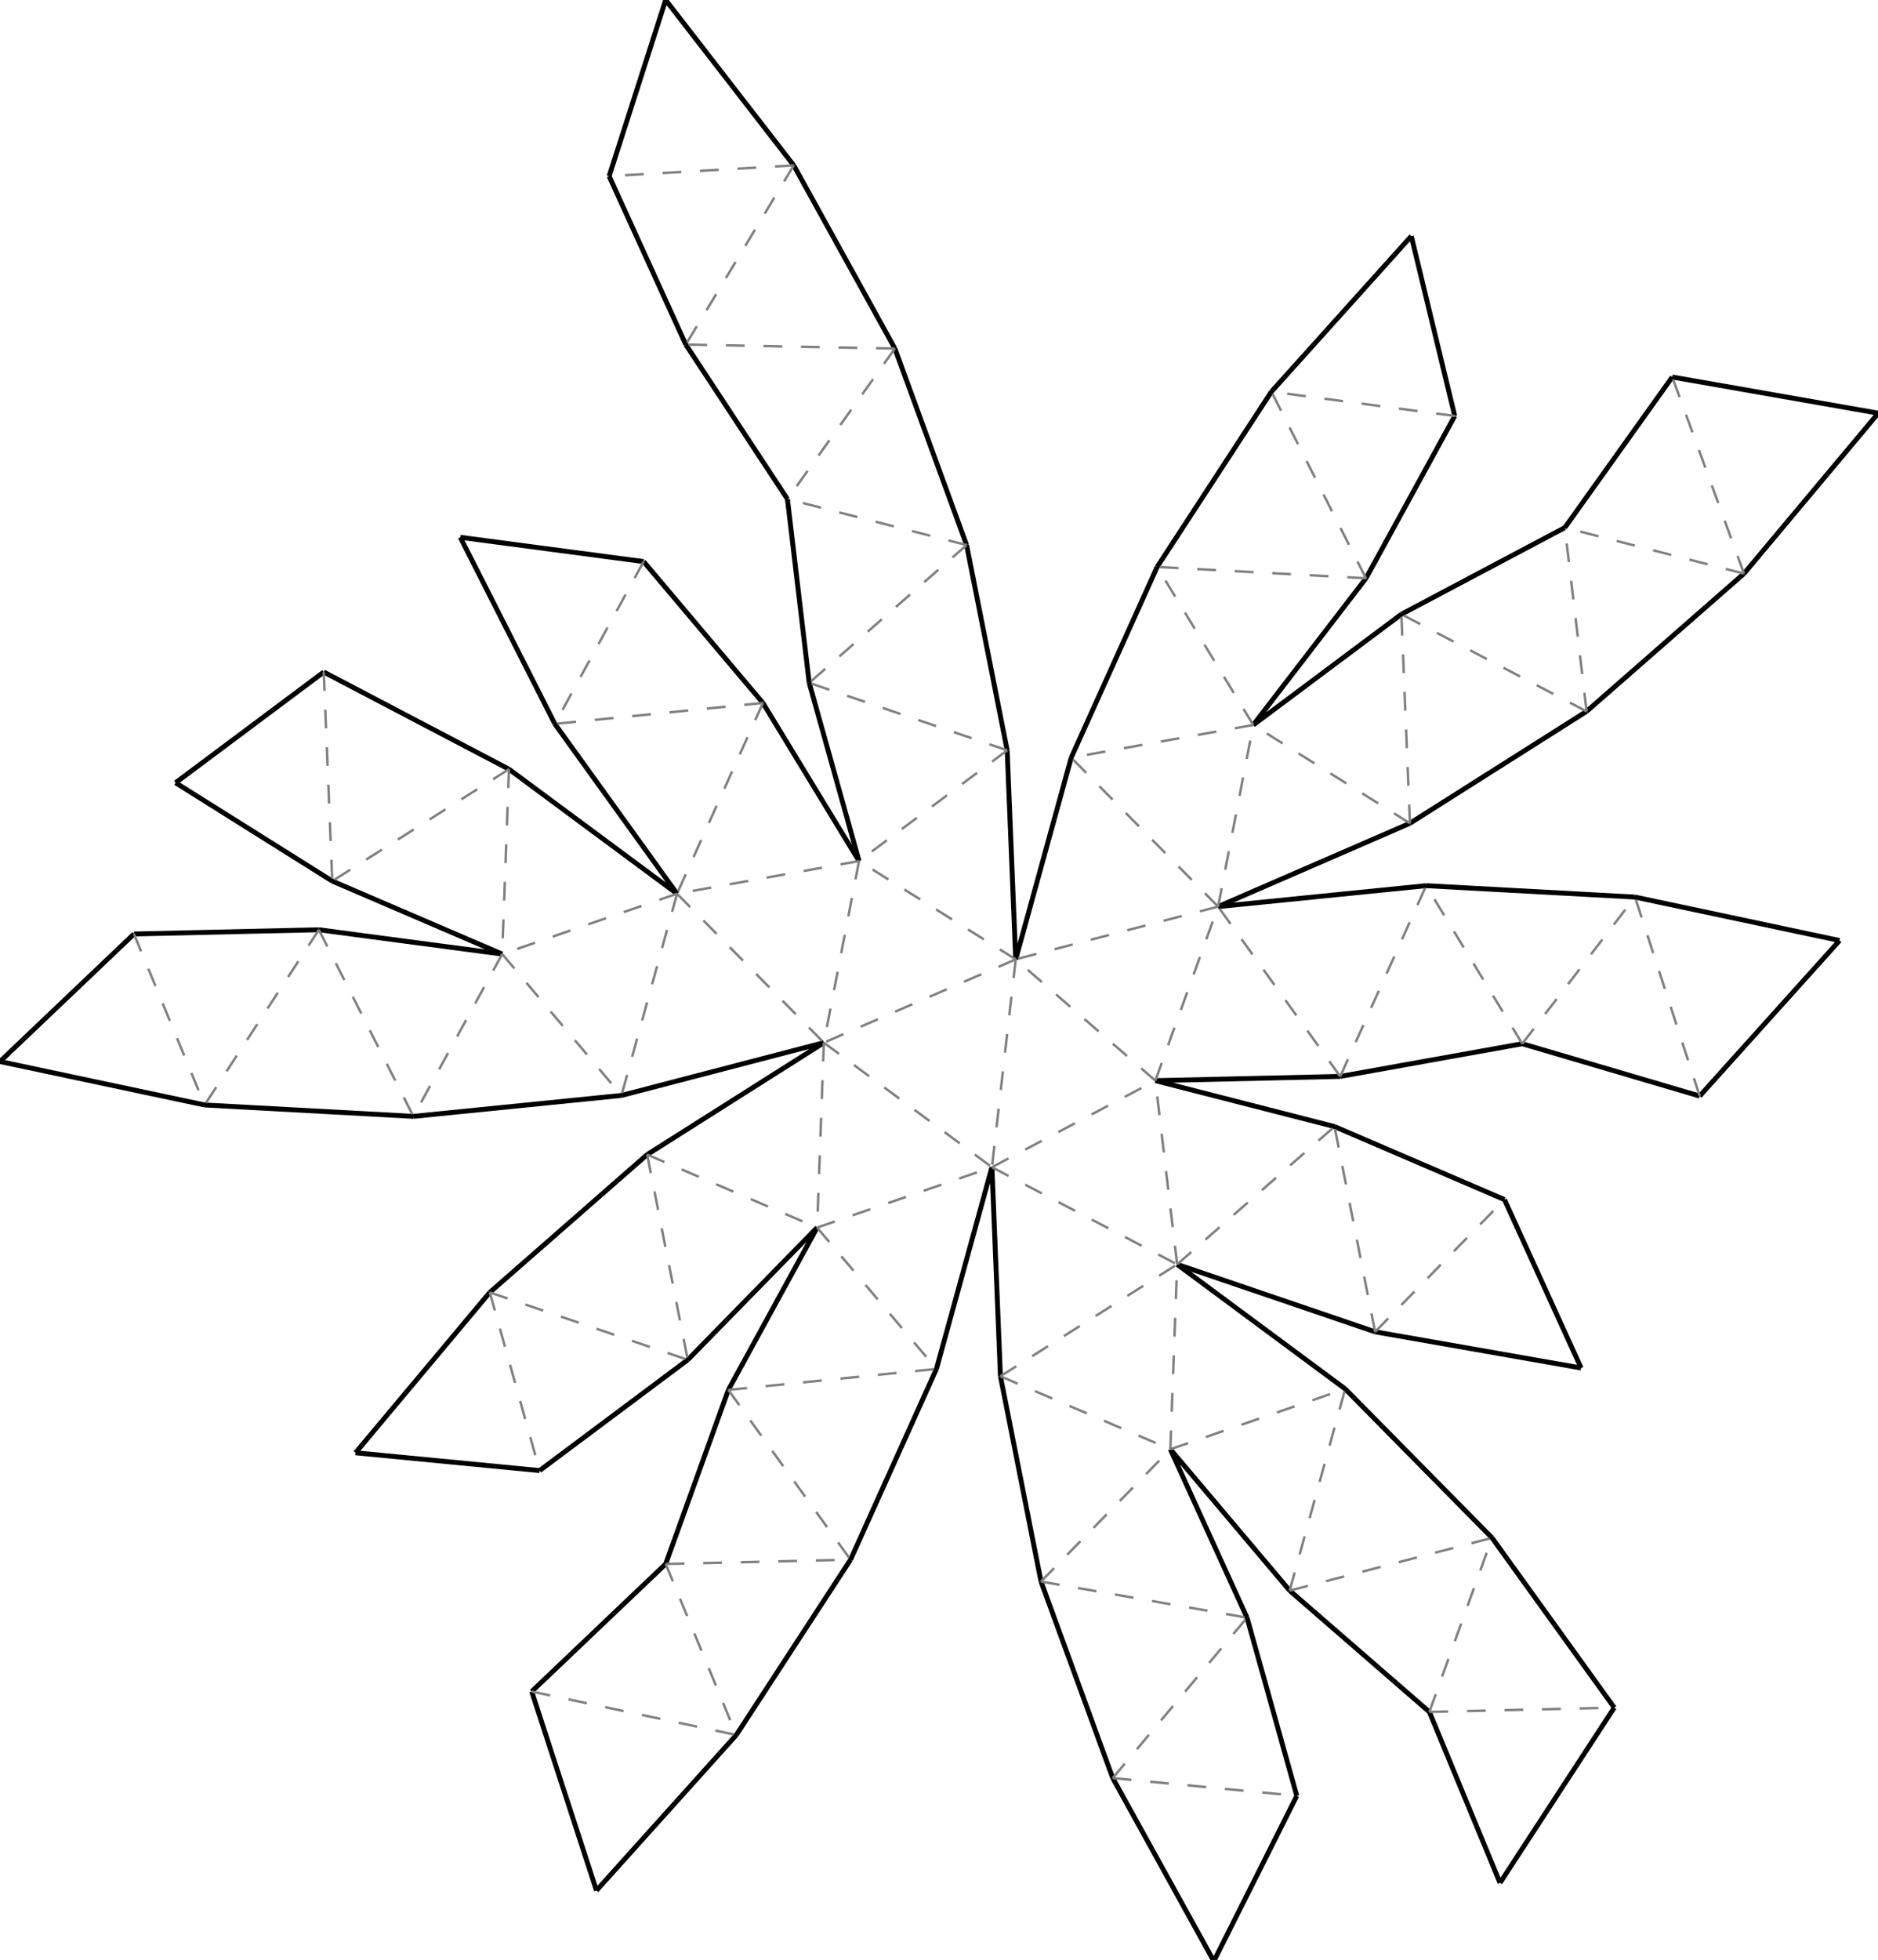 <?xml version="1.0"?>
<svg width="1110" height="1158" version="1.1" xmlns="http://www.w3.org/2000/svg" >
<defs>
<style type="text/css"><![CDATA[
.m {stroke:rgb(255,0,0);stroke-width:1.448;}
.v {stroke:rgb(0,0,255);stroke-width:1.448;}
.b {stroke:rgb(0,0,0);stroke-width:2.895;fill:white}
.n {stroke:rgb(128,128,128);stroke-width:1.448}
.t {stroke:rgb(0,128,0);stroke-width:1.448;}
.c {stroke:rgb(128,128,128);stroke-width:1.448;stroke-dasharray:11.1, 11.1;}
]]></style>
</defs>
<path fill="none" style="stroke:black;stroke-width:2.895;" d=" M 553.483 808.76 L 586.29 689.587 M 586.29 689.587 L 591.308 813.091 M 591.308 813.091 L 615.292 934.347 M 430.495 821.148 L 393.44 923.98 M 482.957 725.255 L 430.495 821.148 M 502.711 921.456 L 553.483 808.76 M 889.203 708.703 L 788.77 665.57 M 795.076 820.55 L 695.755 746.981 M 788.77 665.57 L 682.883 638.437 M 695.755 746.981 L 812.757 786.826 M 812.757 786.826 L 934.514 808.186 M 934.514 808.186 L 889.203 708.703 M 762.285 939.731 L 844.833 1011.38 M 691.745 856.214 L 762.285 939.731 M 881.887 908.556 L 795.076 820.55 M 486.948 616.007 L 382.51 682.129 M 367.334 647.181 L 486.948 616.007 M 600.332 566.775 L 595.3 443.278 M 633.144 447.61 L 600.332 566.775 M 478.287 403.433 L 507.742 508.696 M 465.422 294.872 L 478.287 403.433 M 683.949 334.921 L 633.144 447.61 M 595.3 443.278 L 571.313 322.015 M 719.964 535.617 L 833.34 486.394 M 792.162 635.938 L 899.748 616.636 M 682.883 638.437 L 792.162 635.938 M 842.944 523.252 L 719.964 535.617 M 828.308 362.886 L 740.743 428.307 M 924.902 311.725 L 828.308 362.886 M 966.366 529.98 L 842.944 523.252 M 833.34 486.394 L 937.776 420.277 M 834.155 139.507 L 751.481 231.395 M 859.835 245.763 L 834.155 139.507 M 405.332 203.564 L 465.422 294.872 M 360.034 104.088 L 405.332 203.564 M 528.921 205.907 L 469.149 97.714 M 807.365 341.652 L 859.835 245.763 M 740.743 428.307 L 807.365 341.652 M 571.313 322.015 L 528.921 205.907 M 751.481 231.395 L 683.949 334.921 M 886.581 1112.39 L 954.11 1008.86 M 844.833 1011.38 L 886.581 1112.39 M 988.406 222.746 L 924.902 311.725 M 393.44 0 L 360.034 104.088 M 469.149 97.714 L 393.44 0 M 1030.8 338.875 L 1110.16 244.104 M 1110.16 244.104 L 988.406 222.746 M 954.11 1008.86 L 881.887 908.556 M 899.748 616.636 L 1004.61 647.534 M 937.776 420.277 L 1030.8 338.875 M 1087.28 555.655 L 966.366 529.98 M 1004.61 647.534 L 1087.28 555.655 M 380.412 331.778 L 272.051 317.434 M 272.051 317.434 L 327.942 427.675 M 196.385 520.543 L 296.825 563.66 M 191.357 397.035 L 103.79 462.453 M 103.79 462.453 L 196.385 520.543 M 300.823 454.43 L 191.357 397.035 M 450.932 415.312 L 380.412 331.778 M 507.742 508.696 L 450.932 415.312 M 400.162 528.002 L 300.823 454.43 M 327.942 427.675 L 400.162 528.002 M 296.825 563.66 L 188.469 549.295 M 289.494 763.532 L 210.144 858.296 M 210.144 858.296 L 318.941 868.798 M 188.469 549.295 L 79.19 551.793 M 120.932 652.811 L 244.348 659.543 M 244.348 659.543 L 367.334 647.181 M 406.506 803.377 L 482.957 725.255 M 318.941 868.798 L 406.506 803.377 M 382.51 682.129 L 289.494 763.532 M 393.44 923.98 L 314.271 999.343 M 657.685 1050.46 L 717.442 1158.66 M 717.442 1158.66 L 766.476 1060.97 M 79.19 551.793 L 0 627.152 M 0 627.152 L 120.932 652.811 M 314.271 999.343 L 352.538 1116.89 M 352.538 1116.89 L 435.202 1025.01 M 435.202 1025.01 L 502.711 921.456 M 737.057 955.702 L 691.745 856.214 M 766.476 1060.97 L 737.057 955.702 M 615.292 934.347 L 657.685 1050.46" />
<path fill="none" class="c" d=" M 586.29 689.587 L 682.883 638.437 M 586.29 689.587 L 695.755 746.981 M 600.332 566.775 L 586.29 689.587 M 682.883 638.437 L 600.332 566.775 M 486.948 616.007 L 586.29 689.587 M 600.332 566.775 L 486.948 616.007 M 719.964 535.617 L 600.332 566.775 M 682.883 638.437 L 719.964 535.617 M 719.964 535.617 L 633.144 447.61 M 792.162 635.938 L 719.964 535.617 M 792.162 635.938 L 842.944 523.252 M 591.308 813.091 L 695.755 746.981 M 591.308 813.091 L 691.745 856.214 M 691.745 856.214 L 695.755 746.981 M 695.755 746.981 L 682.883 638.437 M 615.292 934.347 L 691.745 856.214 M 691.745 856.214 L 795.076 820.55 M 695.755 746.981 L 788.77 665.57 M 812.757 786.826 L 788.77 665.57 M 762.285 939.731 L 795.076 820.55 M 762.285 939.731 L 881.887 908.556 M 482.957 725.255 L 586.29 689.587 M 486.948 616.007 L 482.957 725.255 M 507.742 508.696 L 486.948 616.007 M 600.332 566.775 L 507.742 508.696 M 382.51 682.129 L 482.957 725.255 M 400.162 528.002 L 486.948 616.007 M 507.742 508.696 L 400.162 528.002 M 400.162 528.002 L 367.334 647.181 M 595.3 443.278 L 507.742 508.696 M 740.743 428.307 L 633.144 447.61 M 719.964 535.617 L 740.743 428.307 M 595.3 443.278 L 478.287 403.433 M 740.743 428.307 L 683.949 334.921 M 571.313 322.015 L 478.287 403.433 M 833.34 486.394 L 740.743 428.307 M 899.748 616.636 L 842.944 523.252 M 833.34 486.394 L 828.308 362.886 M 899.748 616.636 L 966.366 529.98 M 937.776 420.277 L 828.308 362.886 M 807.365 341.652 L 683.949 334.921 M 807.365 341.652 L 751.481 231.395 M 1004.61 647.534 L 966.366 529.98 M 450.932 415.312 L 400.162 528.002 M 450.932 415.312 L 327.942 427.675 M 382.51 682.129 L 406.506 803.377 M 289.494 763.532 L 406.506 803.377 M 615.292 934.347 L 737.057 955.702 M 657.685 1050.46 L 737.057 955.702 M 482.957 725.255 L 553.483 808.76 M 430.495 821.148 L 553.483 808.76 M 430.495 821.148 L 502.711 921.456 M 812.757 786.826 L 889.203 708.703 M 844.833 1011.38 L 881.887 908.556 M 400.162 528.002 L 296.825 563.66 M 296.825 563.66 L 367.334 647.181 M 571.313 322.015 L 465.422 294.872 M 937.776 420.277 L 924.902 311.725 M 859.835 245.763 L 751.481 231.395 M 528.921 205.907 L 465.422 294.872 M 844.833 1011.38 L 954.11 1008.86 M 1030.8 338.875 L 924.902 311.725 M 380.412 331.778 L 327.942 427.675 M 300.823 454.43 L 296.825 563.66 M 296.825 563.66 L 244.348 659.543 M 289.494 763.532 L 318.941 868.798 M 657.685 1050.46 L 766.476 1060.97 M 393.44 923.98 L 502.711 921.456 M 528.921 205.907 L 405.332 203.564 M 469.149 97.714 L 405.332 203.564 M 1030.8 338.875 L 988.406 222.746 M 300.823 454.43 L 196.385 520.543 M 191.357 397.035 L 196.385 520.543 M 188.469 549.295 L 244.348 659.543 M 188.469 549.295 L 120.932 652.811 M 393.44 923.98 L 435.202 1025.01 M 469.149 97.714 L 360.034 104.088 M 79.19 551.793 L 120.932 652.811 M 314.271 999.343 L 435.202 1025.01" />
</svg>
